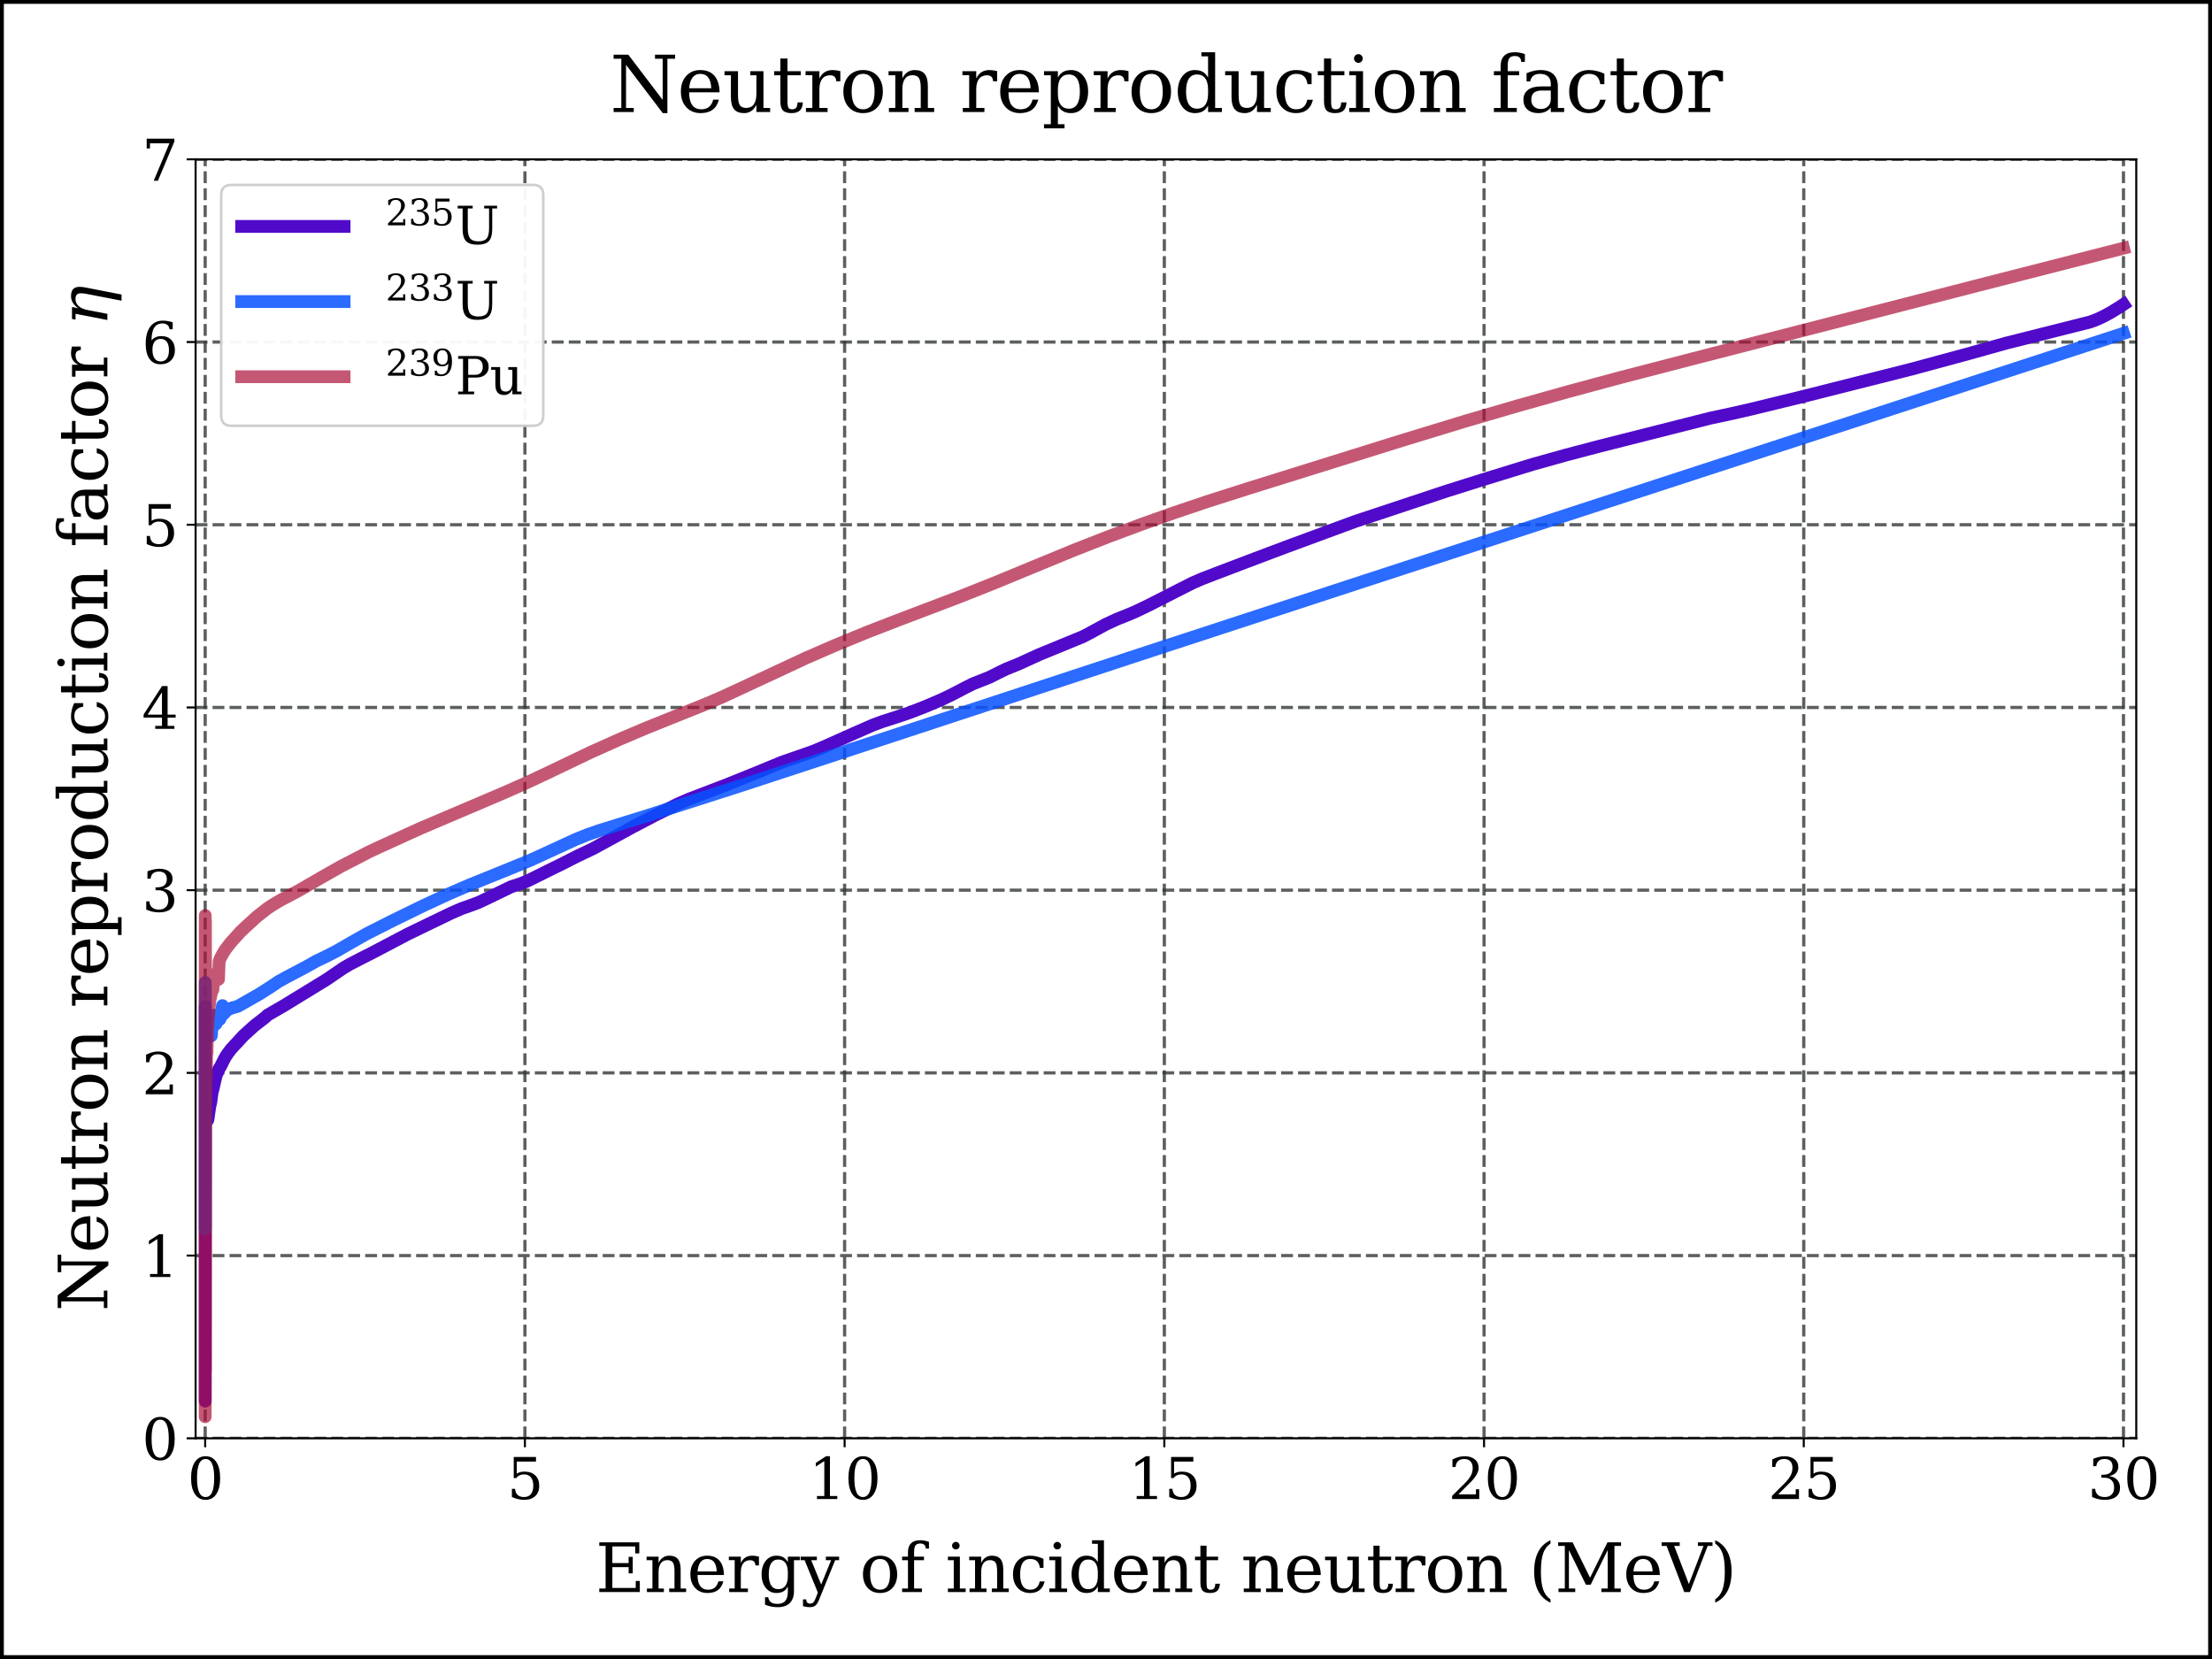 <?xml version="1.0" encoding="utf-8" standalone="no"?>
<!DOCTYPE svg PUBLIC "-//W3C//DTD SVG 1.1//EN"
  "http://www.w3.org/Graphics/SVG/1.1/DTD/svg11.dtd">
<svg xmlns:xlink="http://www.w3.org/1999/xlink" width="864pt" height="648pt" viewBox="0 0 864 648" xmlns="http://www.w3.org/2000/svg" version="1.1">
 <rect x="0" y="0" width="864" height="648" fill="#808080" stroke="none"/>
 <defs>
  <style type="text/css">*{stroke-linejoin: round; stroke-linecap: butt}</style>
 </defs>
 <g id="figure_1">
  <g id="patch_1">
   <path d="M 0 648 
L 864 648 
L 864 0 
L 0 0 
z
" style="fill: #ffffff; stroke: #000000; stroke-width: 3; stroke-linejoin: miter"/>
  </g>
  <g id="axes_1">
   <g id="patch_2">
    <path d="M 76.4 561.795 
L 834.418 561.795 
L 834.418 62.234 
L 76.4 62.234 
L 76.4 561.795 
z
" style="fill: none"/>
   </g>
   <g id="matplotlib.axis_1">
    <g id="xtick_1">
     <g id="line2d_1">
      <path d="M 80.146 561.795 
L 80.146 62.234 
" clip-path="url(#p538e6c7674)" style="fill: none; stroke-dasharray: 4.625,2; stroke-dashoffset: 0; stroke: #343837; stroke-opacity: 0.8; stroke-width: 1.25"/>
     </g>
     <g id="line2d_2">
      <defs>
       <path id="m6ad5b41524" d="M 0 0 
L 0 3.5 
" style="stroke: #000000; stroke-width: 0.8"/>
      </defs>
      <g>
       <use xlink:href="#m6ad5b41524" x="80.146" y="561.795" style="stroke: #000000; stroke-width: 0.8"/>
      </g>
     </g>
     <g id="text_1">
      <!-- 0 -->
      <g transform="translate(73.148 585.512) scale(0.22 -0.22)">
       <defs>
        <path id="DejaVuSerif-30" d="M 2034 219 
Q 2513 219 2750 744 
Q 2988 1269 2988 2328 
Q 2988 3391 2750 3916 
Q 2513 4441 2034 4441 
Q 1556 4441 1318 3916 
Q 1081 3391 1081 2328 
Q 1081 1269 1318 744 
Q 1556 219 2034 219 
z
M 2034 -91 
Q 1275 -91 848 546 
Q 422 1184 422 2328 
Q 422 3475 848 4112 
Q 1275 4750 2034 4750 
Q 2797 4750 3222 4112 
Q 3647 3475 3647 2328 
Q 3647 1184 3222 546 
Q 2797 -91 2034 -91 
z
" transform="scale(0.016)"/>
       </defs>
       <use xlink:href="#DejaVuSerif-30"/>
      </g>
     </g>
    </g>
    <g id="xtick_2">
     <g id="line2d_3">
      <path d="M 205.026 561.795 
L 205.026 62.234 
" clip-path="url(#p538e6c7674)" style="fill: none; stroke-dasharray: 4.625,2; stroke-dashoffset: 0; stroke: #343837; stroke-opacity: 0.8; stroke-width: 1.25"/>
     </g>
     <g id="line2d_4">
      <g>
       <use xlink:href="#m6ad5b41524" x="205.026" y="561.795" style="stroke: #000000; stroke-width: 0.8"/>
      </g>
     </g>
     <g id="text_2">
      <!-- 5 -->
      <g transform="translate(198.027 585.512) scale(0.22 -0.22)">
       <defs>
        <path id="DejaVuSerif-35" d="M 3219 4666 
L 3219 4153 
L 1081 4153 
L 1081 2816 
Q 1244 2928 1461 2984 
Q 1678 3041 1947 3041 
Q 2703 3041 3140 2622 
Q 3578 2203 3578 1478 
Q 3578 738 3136 323 
Q 2694 -91 1894 -91 
Q 1572 -91 1234 -12 
Q 897 66 544 225 
L 544 1131 
L 897 1131 
Q 925 688 1179 453 
Q 1434 219 1894 219 
Q 2388 219 2653 544 
Q 2919 869 2919 1478 
Q 2919 2084 2655 2407 
Q 2391 2731 1894 2731 
Q 1613 2731 1398 2631 
Q 1184 2531 1019 2322 
L 750 2322 
L 750 4666 
L 3219 4666 
z
" transform="scale(0.016)"/>
       </defs>
       <use xlink:href="#DejaVuSerif-35"/>
      </g>
     </g>
    </g>
    <g id="xtick_3">
     <g id="line2d_5">
      <path d="M 329.905 561.795 
L 329.905 62.234 
" clip-path="url(#p538e6c7674)" style="fill: none; stroke-dasharray: 4.625,2; stroke-dashoffset: 0; stroke: #343837; stroke-opacity: 0.8; stroke-width: 1.25"/>
     </g>
     <g id="line2d_6">
      <g>
       <use xlink:href="#m6ad5b41524" x="329.905" y="561.795" style="stroke: #000000; stroke-width: 0.8"/>
      </g>
     </g>
     <g id="text_3">
      <!-- 10 -->
      <g transform="translate(315.908 585.512) scale(0.22 -0.22)">
       <defs>
        <path id="DejaVuSerif-31" d="M 909 0 
L 909 331 
L 1722 331 
L 1722 4213 
L 781 3603 
L 781 4013 
L 1919 4750 
L 2350 4750 
L 2350 331 
L 3163 331 
L 3163 0 
L 909 0 
z
" transform="scale(0.016)"/>
       </defs>
       <use xlink:href="#DejaVuSerif-31"/>
       <use xlink:href="#DejaVuSerif-30" transform="translate(63.623 0)"/>
      </g>
     </g>
    </g>
    <g id="xtick_4">
     <g id="line2d_7">
      <path d="M 454.784 561.795 
L 454.784 62.234 
" clip-path="url(#p538e6c7674)" style="fill: none; stroke-dasharray: 4.625,2; stroke-dashoffset: 0; stroke: #343837; stroke-opacity: 0.8; stroke-width: 1.25"/>
     </g>
     <g id="line2d_8">
      <g>
       <use xlink:href="#m6ad5b41524" x="454.784" y="561.795" style="stroke: #000000; stroke-width: 0.8"/>
      </g>
     </g>
     <g id="text_4">
      <!-- 15 -->
      <g transform="translate(440.787 585.512) scale(0.22 -0.22)">
       <use xlink:href="#DejaVuSerif-31"/>
       <use xlink:href="#DejaVuSerif-35" transform="translate(63.623 0)"/>
      </g>
     </g>
    </g>
    <g id="xtick_5">
     <g id="line2d_9">
      <path d="M 579.664 561.795 
L 579.664 62.234 
" clip-path="url(#p538e6c7674)" style="fill: none; stroke-dasharray: 4.625,2; stroke-dashoffset: 0; stroke: #343837; stroke-opacity: 0.8; stroke-width: 1.25"/>
     </g>
     <g id="line2d_10">
      <g>
       <use xlink:href="#m6ad5b41524" x="579.664" y="561.795" style="stroke: #000000; stroke-width: 0.8"/>
      </g>
     </g>
     <g id="text_5">
      <!-- 20 -->
      <g transform="translate(565.666 585.512) scale(0.22 -0.22)">
       <defs>
        <path id="DejaVuSerif-32" d="M 819 3553 
L 469 3553 
L 469 4384 
Q 803 4563 1142 4656 
Q 1481 4750 1806 4750 
Q 2534 4750 2956 4397 
Q 3378 4044 3378 3438 
Q 3378 2753 2422 1800 
Q 2347 1728 2309 1691 
L 1131 513 
L 3078 513 
L 3078 1088 
L 3444 1088 
L 3444 0 
L 434 0 
L 434 341 
L 1850 1753 
Q 2319 2222 2519 2614 
Q 2719 3006 2719 3438 
Q 2719 3909 2473 4175 
Q 2228 4441 1797 4441 
Q 1350 4441 1106 4219 
Q 863 3997 819 3553 
z
" transform="scale(0.016)"/>
       </defs>
       <use xlink:href="#DejaVuSerif-32"/>
       <use xlink:href="#DejaVuSerif-30" transform="translate(63.623 0)"/>
      </g>
     </g>
    </g>
    <g id="xtick_6">
     <g id="line2d_11">
      <path d="M 704.543 561.795 
L 704.543 62.234 
" clip-path="url(#p538e6c7674)" style="fill: none; stroke-dasharray: 4.625,2; stroke-dashoffset: 0; stroke: #343837; stroke-opacity: 0.8; stroke-width: 1.25"/>
     </g>
     <g id="line2d_12">
      <g>
       <use xlink:href="#m6ad5b41524" x="704.543" y="561.795" style="stroke: #000000; stroke-width: 0.8"/>
      </g>
     </g>
     <g id="text_6">
      <!-- 25 -->
      <g transform="translate(690.546 585.512) scale(0.22 -0.22)">
       <use xlink:href="#DejaVuSerif-32"/>
       <use xlink:href="#DejaVuSerif-35" transform="translate(63.623 0)"/>
      </g>
     </g>
    </g>
    <g id="xtick_7">
     <g id="line2d_13">
      <path d="M 829.422 561.795 
L 829.422 62.234 
" clip-path="url(#p538e6c7674)" style="fill: none; stroke-dasharray: 4.625,2; stroke-dashoffset: 0; stroke: #343837; stroke-opacity: 0.8; stroke-width: 1.25"/>
     </g>
     <g id="line2d_14">
      <g>
       <use xlink:href="#m6ad5b41524" x="829.422" y="561.795" style="stroke: #000000; stroke-width: 0.8"/>
      </g>
     </g>
     <g id="text_7">
      <!-- 30 -->
      <g transform="translate(815.425 585.512) scale(0.22 -0.22)">
       <defs>
        <path id="DejaVuSerif-33" d="M 622 4469 
Q 988 4606 1323 4678 
Q 1659 4750 1953 4750 
Q 2638 4750 3022 4454 
Q 3406 4159 3406 3634 
Q 3406 3213 3140 2930 
Q 2875 2647 2388 2547 
Q 2963 2466 3280 2130 
Q 3597 1794 3597 1259 
Q 3597 606 3158 257 
Q 2719 -91 1894 -91 
Q 1528 -91 1179 -12 
Q 831 66 488 225 
L 488 1131 
L 838 1131 
Q 869 681 1141 450 
Q 1413 219 1906 219 
Q 2384 219 2661 495 
Q 2938 772 2938 1253 
Q 2938 1803 2653 2086 
Q 2369 2369 1819 2369 
L 1522 2369 
L 1522 2688 
L 1678 2688 
Q 2225 2688 2498 2914 
Q 2772 3141 2772 3597 
Q 2772 4006 2547 4223 
Q 2322 4441 1900 4441 
Q 1478 4441 1245 4241 
Q 1013 4041 972 3647 
L 622 3647 
L 622 4469 
z
" transform="scale(0.016)"/>
       </defs>
       <use xlink:href="#DejaVuSerif-33"/>
       <use xlink:href="#DejaVuSerif-30" transform="translate(63.623 0)"/>
      </g>
     </g>
    </g>
    <g id="text_8">
     <!-- Energy of incident neutron (MeV) -->
     <g transform="translate(232.609 621.843) scale(0.26 -0.26)">
      <defs>
       <path id="DejaVuSerif-45" d="M 353 0 
L 353 331 
L 947 331 
L 947 4331 
L 353 4331 
L 353 4666 
L 4109 4666 
L 4109 3628 
L 3725 3628 
L 3725 4281 
L 1581 4281 
L 1581 2719 
L 3109 2719 
L 3109 3303 
L 3494 3303 
L 3494 1753 
L 3109 1753 
L 3109 2338 
L 1581 2338 
L 1581 384 
L 3775 384 
L 3775 1038 
L 4159 1038 
L 4159 0 
L 353 0 
z
" transform="scale(0.016)"/>
       <path id="DejaVuSerif-6e" d="M 263 0 
L 263 331 
L 781 331 
L 781 2988 
L 231 2988 
L 231 3322 
L 1356 3322 
L 1356 2731 
Q 1516 3069 1770 3241 
Q 2025 3413 2363 3413 
Q 2913 3413 3172 3097 
Q 3431 2781 3431 2113 
L 3431 331 
L 3944 331 
L 3944 0 
L 2356 0 
L 2356 331 
L 2853 331 
L 2853 1931 
Q 2853 2541 2703 2767 
Q 2553 2994 2175 2994 
Q 1775 2994 1565 2701 
Q 1356 2409 1356 1850 
L 1356 331 
L 1856 331 
L 1856 0 
L 263 0 
z
" transform="scale(0.016)"/>
       <path id="DejaVuSerif-65" d="M 3469 1600 
L 991 1600 
L 991 1575 
Q 991 903 1244 561 
Q 1497 219 1991 219 
Q 2369 219 2611 417 
Q 2853 616 2950 1006 
L 3413 1006 
Q 3275 459 2904 184 
Q 2534 -91 1931 -91 
Q 1203 -91 761 389 
Q 319 869 319 1663 
Q 319 2450 753 2931 
Q 1188 3413 1894 3413 
Q 2647 3413 3050 2948 
Q 3453 2484 3469 1600 
z
M 2791 1931 
Q 2772 2513 2545 2808 
Q 2319 3103 1894 3103 
Q 1497 3103 1269 2806 
Q 1041 2509 991 1931 
L 2791 1931 
z
" transform="scale(0.016)"/>
       <path id="DejaVuSerif-72" d="M 3059 3328 
L 3059 2497 
L 2728 2497 
Q 2713 2744 2591 2866 
Q 2469 2988 2234 2988 
Q 1809 2988 1582 2694 
Q 1356 2400 1356 1850 
L 1356 331 
L 2022 331 
L 2022 0 
L 263 0 
L 263 331 
L 781 331 
L 781 2994 
L 231 2994 
L 231 3322 
L 1356 3322 
L 1356 2731 
Q 1525 3078 1790 3245 
Q 2056 3413 2438 3413 
Q 2578 3413 2733 3391 
Q 2888 3369 3059 3328 
z
" transform="scale(0.016)"/>
       <path id="DejaVuSerif-67" d="M 3359 2988 
L 3359 72 
Q 3359 -644 2965 -1033 
Q 2572 -1422 1844 -1422 
Q 1516 -1422 1216 -1362 
Q 916 -1303 641 -1184 
L 641 -488 
L 941 -488 
Q 997 -813 1206 -963 
Q 1416 -1113 1806 -1113 
Q 2313 -1113 2548 -827 
Q 2784 -541 2784 72 
L 2784 519 
Q 2616 206 2355 57 
Q 2094 -91 1709 -91 
Q 1097 -91 708 395 
Q 319 881 319 1663 
Q 319 2444 706 2928 
Q 1094 3413 1709 3413 
Q 2094 3413 2355 3264 
Q 2616 3116 2784 2803 
L 2784 3322 
L 3909 3322 
L 3909 2988 
L 3359 2988 
z
M 2784 1825 
Q 2784 2422 2554 2737 
Q 2325 3053 1888 3053 
Q 1444 3053 1217 2703 
Q 991 2353 991 1663 
Q 991 975 1217 622 
Q 1444 269 1888 269 
Q 2325 269 2554 583 
Q 2784 897 2784 1497 
L 2784 1825 
z
" transform="scale(0.016)"/>
       <path id="DejaVuSerif-79" d="M 1381 -609 
L 1600 -56 
L 359 2988 
L -19 2988 
L -19 3322 
L 1509 3322 
L 1509 2988 
L 978 2988 
L 1913 703 
L 2847 2988 
L 2350 2988 
L 2350 3322 
L 3597 3322 
L 3597 2988 
L 3225 2988 
L 1703 -750 
Q 1547 -1138 1356 -1280 
Q 1166 -1422 819 -1422 
Q 672 -1422 517 -1397 
Q 363 -1372 206 -1325 
L 206 -691 
L 500 -691 
Q 519 -903 608 -995 
Q 697 -1088 884 -1088 
Q 1056 -1088 1161 -992 
Q 1266 -897 1381 -609 
z
" transform="scale(0.016)"/>
       <path id="DejaVuSerif-20" transform="scale(0.016)"/>
       <path id="DejaVuSerif-6f" d="M 1925 219 
Q 2388 219 2623 584 
Q 2859 950 2859 1663 
Q 2859 2375 2623 2739 
Q 2388 3103 1925 3103 
Q 1463 3103 1227 2739 
Q 991 2375 991 1663 
Q 991 950 1228 584 
Q 1466 219 1925 219 
z
M 1925 -91 
Q 1200 -91 759 389 
Q 319 869 319 1663 
Q 319 2456 758 2934 
Q 1197 3413 1925 3413 
Q 2653 3413 3092 2934 
Q 3531 2456 3531 1663 
Q 3531 869 3092 389 
Q 2653 -91 1925 -91 
z
" transform="scale(0.016)"/>
       <path id="DejaVuSerif-66" d="M 2753 4078 
L 2450 4078 
Q 2447 4313 2317 4434 
Q 2188 4556 1941 4556 
Q 1619 4556 1487 4379 
Q 1356 4203 1356 3750 
L 1356 3322 
L 2284 3322 
L 2284 2988 
L 1356 2988 
L 1356 331 
L 2094 331 
L 2094 0 
L 231 0 
L 231 331 
L 781 331 
L 781 2988 
L 231 2988 
L 231 3322 
L 781 3322 
L 781 3738 
Q 781 4294 1070 4578 
Q 1359 4863 1919 4863 
Q 2128 4863 2337 4825 
Q 2547 4788 2753 4709 
L 2753 4078 
z
" transform="scale(0.016)"/>
       <path id="DejaVuSerif-69" d="M 622 4353 
Q 622 4497 726 4603 
Q 831 4709 978 4709 
Q 1122 4709 1226 4603 
Q 1331 4497 1331 4353 
Q 1331 4206 1228 4103 
Q 1125 4000 978 4000 
Q 831 4000 726 4103 
Q 622 4206 622 4353 
z
M 1356 331 
L 1900 331 
L 1900 0 
L 231 0 
L 231 331 
L 781 331 
L 781 2988 
L 231 2988 
L 231 3322 
L 1356 3322 
L 1356 331 
z
" transform="scale(0.016)"/>
       <path id="DejaVuSerif-63" d="M 3291 997 
Q 3169 466 2822 187 
Q 2475 -91 1925 -91 
Q 1200 -91 759 389 
Q 319 869 319 1663 
Q 319 2459 759 2936 
Q 1200 3413 1925 3413 
Q 2241 3413 2553 3339 
Q 2866 3266 3181 3116 
L 3181 2266 
L 2847 2266 
Q 2781 2703 2561 2903 
Q 2341 3103 1931 3103 
Q 1466 3103 1228 2742 
Q 991 2381 991 1663 
Q 991 944 1227 581 
Q 1463 219 1931 219 
Q 2303 219 2525 412 
Q 2747 606 2828 997 
L 3291 997 
z
" transform="scale(0.016)"/>
       <path id="DejaVuSerif-64" d="M 3359 331 
L 3909 331 
L 3909 0 
L 2784 0 
L 2784 519 
Q 2616 206 2355 57 
Q 2094 -91 1709 -91 
Q 1097 -91 708 395 
Q 319 881 319 1663 
Q 319 2444 706 2928 
Q 1094 3413 1709 3413 
Q 2094 3413 2355 3264 
Q 2616 3116 2784 2803 
L 2784 4531 
L 2241 4531 
L 2241 4863 
L 3359 4863 
L 3359 331 
z
M 2784 1497 
L 2784 1825 
Q 2784 2422 2554 2737 
Q 2325 3053 1888 3053 
Q 1444 3053 1217 2703 
Q 991 2353 991 1663 
Q 991 975 1217 622 
Q 1444 269 1888 269 
Q 2325 269 2554 583 
Q 2784 897 2784 1497 
z
" transform="scale(0.016)"/>
       <path id="DejaVuSerif-74" d="M 691 2988 
L 184 2988 
L 184 3322 
L 691 3322 
L 691 4353 
L 1269 4353 
L 1269 3322 
L 2350 3322 
L 2350 2988 
L 1269 2988 
L 1269 878 
Q 1269 456 1350 337 
Q 1431 219 1650 219 
Q 1875 219 1978 351 
Q 2081 484 2088 781 
L 2522 781 
Q 2497 328 2275 118 
Q 2053 -91 1600 -91 
Q 1103 -91 897 129 
Q 691 350 691 878 
L 691 2988 
z
" transform="scale(0.016)"/>
       <path id="DejaVuSerif-75" d="M 2266 3322 
L 3341 3322 
L 3341 331 
L 3884 331 
L 3884 0 
L 2766 0 
L 2766 588 
Q 2606 256 2353 82 
Q 2100 -91 1766 -91 
Q 1213 -91 952 223 
Q 691 538 691 1209 
L 691 2988 
L 172 2988 
L 172 3322 
L 1269 3322 
L 1269 1388 
Q 1269 781 1417 556 
Q 1566 331 1947 331 
Q 2347 331 2556 625 
Q 2766 919 2766 1478 
L 2766 2988 
L 2266 2988 
L 2266 3322 
z
" transform="scale(0.016)"/>
       <path id="DejaVuSerif-28" d="M 2041 -997 
Q 1281 -656 893 83 
Q 506 822 506 1931 
Q 506 3044 893 3783 
Q 1281 4522 2041 4863 
L 2041 4556 
Q 1559 4225 1350 3623 
Q 1141 3022 1141 1931 
Q 1141 844 1350 242 
Q 1559 -359 2041 -691 
L 2041 -997 
z
" transform="scale(0.016)"/>
       <path id="DejaVuSerif-4d" d="M 353 0 
L 353 331 
L 947 331 
L 947 4331 
L 319 4331 
L 319 4666 
L 1678 4666 
L 3316 1344 
L 4953 4666 
L 6228 4666 
L 6228 4331 
L 5606 4331 
L 5606 331 
L 6203 331 
L 6203 0 
L 4378 0 
L 4378 331 
L 4972 331 
L 4972 3938 
L 3372 684 
L 2931 684 
L 1331 3938 
L 1331 331 
L 1925 331 
L 1925 0 
L 353 0 
z
" transform="scale(0.016)"/>
       <path id="DejaVuSerif-56" d="M 1119 4331 
L 2497 750 
L 3872 4331 
L 3347 4331 
L 3347 4666 
L 4716 4666 
L 4716 4331 
L 4263 4331 
L 2597 0 
L 2059 0 
L 403 4331 
L -63 4331 
L -63 4666 
L 1638 4666 
L 1638 4331 
L 1119 4331 
z
" transform="scale(0.016)"/>
       <path id="DejaVuSerif-29" d="M 453 -997 
L 453 -691 
Q 934 -359 1145 242 
Q 1356 844 1356 1931 
Q 1356 3022 1145 3623 
Q 934 4225 453 4556 
L 453 4863 
Q 1216 4522 1603 3783 
Q 1991 3044 1991 1931 
Q 1991 822 1603 83 
Q 1216 -656 453 -997 
z
" transform="scale(0.016)"/>
      </defs>
      <use xlink:href="#DejaVuSerif-45"/>
      <use xlink:href="#DejaVuSerif-6e" transform="translate(72.998 0)"/>
      <use xlink:href="#DejaVuSerif-65" transform="translate(137.402 0)"/>
      <use xlink:href="#DejaVuSerif-72" transform="translate(196.582 0)"/>
      <use xlink:href="#DejaVuSerif-67" transform="translate(244.385 0)"/>
      <use xlink:href="#DejaVuSerif-79" transform="translate(308.398 0)"/>
      <use xlink:href="#DejaVuSerif-20" transform="translate(364.893 0)"/>
      <use xlink:href="#DejaVuSerif-6f" transform="translate(396.68 0)"/>
      <use xlink:href="#DejaVuSerif-66" transform="translate(456.885 0)"/>
      <use xlink:href="#DejaVuSerif-20" transform="translate(493.896 0)"/>
      <use xlink:href="#DejaVuSerif-69" transform="translate(525.684 0)"/>
      <use xlink:href="#DejaVuSerif-6e" transform="translate(557.666 0)"/>
      <use xlink:href="#DejaVuSerif-63" transform="translate(622.07 0)"/>
      <use xlink:href="#DejaVuSerif-69" transform="translate(678.076 0)"/>
      <use xlink:href="#DejaVuSerif-64" transform="translate(710.059 0)"/>
      <use xlink:href="#DejaVuSerif-65" transform="translate(774.072 0)"/>
      <use xlink:href="#DejaVuSerif-6e" transform="translate(833.252 0)"/>
      <use xlink:href="#DejaVuSerif-74" transform="translate(897.656 0)"/>
      <use xlink:href="#DejaVuSerif-20" transform="translate(937.842 0)"/>
      <use xlink:href="#DejaVuSerif-6e" transform="translate(969.629 0)"/>
      <use xlink:href="#DejaVuSerif-65" transform="translate(1034.033 0)"/>
      <use xlink:href="#DejaVuSerif-75" transform="translate(1093.213 0)"/>
      <use xlink:href="#DejaVuSerif-74" transform="translate(1157.617 0)"/>
      <use xlink:href="#DejaVuSerif-72" transform="translate(1197.803 0)"/>
      <use xlink:href="#DejaVuSerif-6f" transform="translate(1245.605 0)"/>
      <use xlink:href="#DejaVuSerif-6e" transform="translate(1305.811 0)"/>
      <use xlink:href="#DejaVuSerif-20" transform="translate(1370.215 0)"/>
      <use xlink:href="#DejaVuSerif-28" transform="translate(1402.002 0)"/>
      <use xlink:href="#DejaVuSerif-4d" transform="translate(1441.016 0)"/>
      <use xlink:href="#DejaVuSerif-65" transform="translate(1543.408 0)"/>
      <use xlink:href="#DejaVuSerif-56" transform="translate(1602.588 0)"/>
      <use xlink:href="#DejaVuSerif-29" transform="translate(1674.805 0)"/>
     </g>
    </g>
   </g>
   <g id="matplotlib.axis_2">
    <g id="ytick_1">
     <g id="line2d_15">
      <path d="M 76.4 561.795 
L 834.418 561.795 
" clip-path="url(#p538e6c7674)" style="fill: none; stroke-dasharray: 4.625,2; stroke-dashoffset: 0; stroke: #343837; stroke-opacity: 0.8; stroke-width: 1.25"/>
     </g>
     <g id="line2d_16">
      <defs>
       <path id="m86493f32f2" d="M 0 0 
L -3.5 0 
" style="stroke: #000000; stroke-width: 0.8"/>
      </defs>
      <g>
       <use xlink:href="#m86493f32f2" x="76.4" y="561.795" style="stroke: #000000; stroke-width: 0.8"/>
      </g>
     </g>
     <g id="text_9">
      <!-- 0 -->
      <g transform="translate(55.403 570.153) scale(0.22 -0.22)">
       <use xlink:href="#DejaVuSerif-30"/>
      </g>
     </g>
    </g>
    <g id="ytick_2">
     <g id="line2d_17">
      <path d="M 76.4 490.429 
L 834.418 490.429 
" clip-path="url(#p538e6c7674)" style="fill: none; stroke-dasharray: 4.625,2; stroke-dashoffset: 0; stroke: #343837; stroke-opacity: 0.8; stroke-width: 1.25"/>
     </g>
     <g id="line2d_18">
      <g>
       <use xlink:href="#m86493f32f2" x="76.4" y="490.429" style="stroke: #000000; stroke-width: 0.8"/>
      </g>
     </g>
     <g id="text_10">
      <!-- 1 -->
      <g transform="translate(55.403 498.787) scale(0.22 -0.22)">
       <use xlink:href="#DejaVuSerif-31"/>
      </g>
     </g>
    </g>
    <g id="ytick_3">
     <g id="line2d_19">
      <path d="M 76.4 419.063 
L 834.418 419.063 
" clip-path="url(#p538e6c7674)" style="fill: none; stroke-dasharray: 4.625,2; stroke-dashoffset: 0; stroke: #343837; stroke-opacity: 0.8; stroke-width: 1.25"/>
     </g>
     <g id="line2d_20">
      <g>
       <use xlink:href="#m86493f32f2" x="76.4" y="419.063" style="stroke: #000000; stroke-width: 0.8"/>
      </g>
     </g>
     <g id="text_11">
      <!-- 2 -->
      <g transform="translate(55.403 427.422) scale(0.22 -0.22)">
       <use xlink:href="#DejaVuSerif-32"/>
      </g>
     </g>
    </g>
    <g id="ytick_4">
     <g id="line2d_21">
      <path d="M 76.4 347.697 
L 834.418 347.697 
" clip-path="url(#p538e6c7674)" style="fill: none; stroke-dasharray: 4.625,2; stroke-dashoffset: 0; stroke: #343837; stroke-opacity: 0.8; stroke-width: 1.25"/>
     </g>
     <g id="line2d_22">
      <g>
       <use xlink:href="#m86493f32f2" x="76.4" y="347.697" style="stroke: #000000; stroke-width: 0.8"/>
      </g>
     </g>
     <g id="text_12">
      <!-- 3 -->
      <g transform="translate(55.403 356.056) scale(0.22 -0.22)">
       <use xlink:href="#DejaVuSerif-33"/>
      </g>
     </g>
    </g>
    <g id="ytick_5">
     <g id="line2d_23">
      <path d="M 76.4 276.332 
L 834.418 276.332 
" clip-path="url(#p538e6c7674)" style="fill: none; stroke-dasharray: 4.625,2; stroke-dashoffset: 0; stroke: #343837; stroke-opacity: 0.8; stroke-width: 1.25"/>
     </g>
     <g id="line2d_24">
      <g>
       <use xlink:href="#m86493f32f2" x="76.4" y="276.332" style="stroke: #000000; stroke-width: 0.8"/>
      </g>
     </g>
     <g id="text_13">
      <!-- 4 -->
      <g transform="translate(55.403 284.69) scale(0.22 -0.22)">
       <defs>
        <path id="DejaVuSerif-34" d="M 2234 1581 
L 2234 4063 
L 641 1581 
L 2234 1581 
z
M 3609 0 
L 1484 0 
L 1484 331 
L 2234 331 
L 2234 1247 
L 197 1247 
L 197 1588 
L 2241 4750 
L 2859 4750 
L 2859 1581 
L 3750 1581 
L 3750 1247 
L 2859 1247 
L 2859 331 
L 3609 331 
L 3609 0 
z
" transform="scale(0.016)"/>
       </defs>
       <use xlink:href="#DejaVuSerif-34"/>
      </g>
     </g>
    </g>
    <g id="ytick_6">
     <g id="line2d_25">
      <path d="M 76.4 204.966 
L 834.418 204.966 
" clip-path="url(#p538e6c7674)" style="fill: none; stroke-dasharray: 4.625,2; stroke-dashoffset: 0; stroke: #343837; stroke-opacity: 0.8; stroke-width: 1.25"/>
     </g>
     <g id="line2d_26">
      <g>
       <use xlink:href="#m86493f32f2" x="76.4" y="204.966" style="stroke: #000000; stroke-width: 0.8"/>
      </g>
     </g>
     <g id="text_14">
      <!-- 5 -->
      <g transform="translate(55.403 213.324) scale(0.22 -0.22)">
       <use xlink:href="#DejaVuSerif-35"/>
      </g>
     </g>
    </g>
    <g id="ytick_7">
     <g id="line2d_27">
      <path d="M 76.4 133.6 
L 834.418 133.6 
" clip-path="url(#p538e6c7674)" style="fill: none; stroke-dasharray: 4.625,2; stroke-dashoffset: 0; stroke: #343837; stroke-opacity: 0.8; stroke-width: 1.25"/>
     </g>
     <g id="line2d_28">
      <g>
       <use xlink:href="#m86493f32f2" x="76.4" y="133.6" style="stroke: #000000; stroke-width: 0.8"/>
      </g>
     </g>
     <g id="text_15">
      <!-- 6 -->
      <g transform="translate(55.403 141.958) scale(0.22 -0.22)">
       <defs>
        <path id="DejaVuSerif-36" d="M 2094 219 
Q 2534 219 2771 542 
Q 3009 866 3009 1472 
Q 3009 2078 2771 2401 
Q 2534 2725 2094 2725 
Q 1647 2725 1412 2412 
Q 1178 2100 1178 1509 
Q 1178 888 1415 553 
Q 1653 219 2094 219 
z
M 1075 2569 
Q 1288 2803 1556 2918 
Q 1825 3034 2163 3034 
Q 2859 3034 3264 2615 
Q 3669 2197 3669 1472 
Q 3669 763 3233 336 
Q 2797 -91 2069 -91 
Q 1278 -91 853 498 
Q 428 1088 428 2181 
Q 428 3406 931 4078 
Q 1434 4750 2350 4750 
Q 2597 4750 2869 4703 
Q 3141 4656 3425 4563 
L 3425 3794 
L 3072 3794 
Q 3034 4109 2831 4275 
Q 2628 4441 2284 4441 
Q 1678 4441 1381 3981 
Q 1084 3522 1075 2569 
z
" transform="scale(0.016)"/>
       </defs>
       <use xlink:href="#DejaVuSerif-36"/>
      </g>
     </g>
    </g>
    <g id="ytick_8">
     <g id="line2d_29">
      <path d="M 76.4 62.234 
L 834.418 62.234 
" clip-path="url(#p538e6c7674)" style="fill: none; stroke-dasharray: 4.625,2; stroke-dashoffset: 0; stroke: #343837; stroke-opacity: 0.8; stroke-width: 1.25"/>
     </g>
     <g id="line2d_30">
      <g>
       <use xlink:href="#m86493f32f2" x="76.4" y="62.234" style="stroke: #000000; stroke-width: 0.8"/>
      </g>
     </g>
     <g id="text_16">
      <!-- 7 -->
      <g transform="translate(55.403 70.592) scale(0.22 -0.22)">
       <defs>
        <path id="DejaVuSerif-37" d="M 3609 4347 
L 1784 0 
L 1319 0 
L 3059 4153 
L 903 4153 
L 903 3578 
L 538 3578 
L 538 4666 
L 3609 4666 
L 3609 4347 
z
" transform="scale(0.016)"/>
       </defs>
       <use xlink:href="#DejaVuSerif-37"/>
      </g>
     </g>
    </g>
    <g id="text_17">
     <!-- Neutron reproduction factor $\eta$ -->
     <g transform="translate(41.943 512.215) rotate(-90) scale(0.26 -0.26)">
      <defs>
       <path id="DejaVuSerif-4e" d="M 313 0 
L 313 331 
L 941 331 
L 941 4331 
L 313 4331 
L 313 4666 
L 1509 4666 
L 4306 984 
L 4306 4331 
L 3681 4331 
L 3681 4666 
L 5319 4666 
L 5319 4331 
L 4691 4331 
L 4691 -91 
L 4313 -91 
L 1325 3841 
L 1325 331 
L 1953 331 
L 1953 0 
L 313 0 
z
" transform="scale(0.016)"/>
       <path id="DejaVuSerif-70" d="M 1313 1825 
L 1313 1497 
Q 1313 897 1542 583 
Q 1772 269 2209 269 
Q 2650 269 2876 622 
Q 3103 975 3103 1663 
Q 3103 2353 2876 2703 
Q 2650 3053 2209 3053 
Q 1772 3053 1542 2737 
Q 1313 2422 1313 1825 
z
M 738 2988 
L 184 2988 
L 184 3322 
L 1313 3322 
L 1313 2803 
Q 1481 3116 1742 3264 
Q 2003 3413 2388 3413 
Q 3000 3413 3387 2928 
Q 3775 2444 3775 1663 
Q 3775 881 3387 395 
Q 3000 -91 2388 -91 
Q 2003 -91 1742 57 
Q 1481 206 1313 519 
L 1313 -997 
L 1856 -997 
L 1856 -1331 
L 184 -1331 
L 184 -997 
L 738 -997 
L 738 2988 
z
" transform="scale(0.016)"/>
       <path id="DejaVuSerif-61" d="M 2547 1044 
L 2547 1747 
L 1806 1747 
Q 1378 1747 1168 1562 
Q 959 1378 959 997 
Q 959 650 1171 447 
Q 1384 244 1747 244 
Q 2106 244 2326 466 
Q 2547 688 2547 1044 
z
M 3122 2075 
L 3122 331 
L 3634 331 
L 3634 0 
L 2547 0 
L 2547 359 
Q 2356 128 2106 18 
Q 1856 -91 1522 -91 
Q 969 -91 644 203 
Q 319 497 319 997 
Q 319 1513 691 1797 
Q 1063 2081 1741 2081 
L 2547 2081 
L 2547 2309 
Q 2547 2688 2317 2895 
Q 2088 3103 1672 3103 
Q 1328 3103 1125 2947 
Q 922 2791 872 2484 
L 575 2484 
L 575 3156 
Q 875 3284 1158 3348 
Q 1441 3413 1709 3413 
Q 2400 3413 2761 3070 
Q 3122 2728 3122 2075 
z
" transform="scale(0.016)"/>
       <path id="DejaVuSerif-Italic-3b7" d="M 1153 0 
L 578 0 
L 1159 2988 
L 609 2988 
L 675 3322 
L 1800 3322 
L 1684 2731 
Q 1909 3069 2198 3241 
Q 2488 3413 2825 3413 
Q 3366 3413 3572 3097 
Q 3772 2791 3641 2113 
L 2969 -1331 
L 2391 -1331 
L 3025 1931 
Q 3144 2541 3037 2767 
Q 2931 2994 2553 2994 
Q 2153 2994 1887 2701 
Q 1622 2409 1513 1850 
L 1153 0 
z
" transform="scale(0.016)"/>
      </defs>
      <use xlink:href="#DejaVuSerif-4e" transform="translate(0 0.016)"/>
      <use xlink:href="#DejaVuSerif-65" transform="translate(87.5 0.016)"/>
      <use xlink:href="#DejaVuSerif-75" transform="translate(146.68 0.016)"/>
      <use xlink:href="#DejaVuSerif-74" transform="translate(211.084 0.016)"/>
      <use xlink:href="#DejaVuSerif-72" transform="translate(251.27 0.016)"/>
      <use xlink:href="#DejaVuSerif-6f" transform="translate(299.072 0.016)"/>
      <use xlink:href="#DejaVuSerif-6e" transform="translate(359.277 0.016)"/>
      <use xlink:href="#DejaVuSerif-20" transform="translate(423.682 0.016)"/>
      <use xlink:href="#DejaVuSerif-72" transform="translate(455.469 0.016)"/>
      <use xlink:href="#DejaVuSerif-65" transform="translate(503.271 0.016)"/>
      <use xlink:href="#DejaVuSerif-70" transform="translate(562.451 0.016)"/>
      <use xlink:href="#DejaVuSerif-72" transform="translate(626.465 0.016)"/>
      <use xlink:href="#DejaVuSerif-6f" transform="translate(674.268 0.016)"/>
      <use xlink:href="#DejaVuSerif-64" transform="translate(734.473 0.016)"/>
      <use xlink:href="#DejaVuSerif-75" transform="translate(798.486 0.016)"/>
      <use xlink:href="#DejaVuSerif-63" transform="translate(862.891 0.016)"/>
      <use xlink:href="#DejaVuSerif-74" transform="translate(918.896 0.016)"/>
      <use xlink:href="#DejaVuSerif-69" transform="translate(959.082 0.016)"/>
      <use xlink:href="#DejaVuSerif-6f" transform="translate(991.064 0.016)"/>
      <use xlink:href="#DejaVuSerif-6e" transform="translate(1051.27 0.016)"/>
      <use xlink:href="#DejaVuSerif-20" transform="translate(1115.674 0.016)"/>
      <use xlink:href="#DejaVuSerif-66" transform="translate(1147.461 0.016)"/>
      <use xlink:href="#DejaVuSerif-61" transform="translate(1184.473 0.016)"/>
      <use xlink:href="#DejaVuSerif-63" transform="translate(1244.092 0.016)"/>
      <use xlink:href="#DejaVuSerif-74" transform="translate(1300.098 0.016)"/>
      <use xlink:href="#DejaVuSerif-6f" transform="translate(1340.283 0.016)"/>
      <use xlink:href="#DejaVuSerif-72" transform="translate(1400.488 0.016)"/>
      <use xlink:href="#DejaVuSerif-20" transform="translate(1448.291 0.016)"/>
      <use xlink:href="#DejaVuSerif-Italic-3b7" transform="translate(1480.078 0.016)"/>
     </g>
    </g>
   </g>
   <g id="line2d_31">
    <path d="M 80.146 415.099 
L 80.152 547.28 
L 80.152 393.082 
L 80.257 434.463 
L 80.276 434.587 
L 80.346 436.85 
L 80.405 435.357 
L 80.918 437.556 
L 81.179 437.433 
L 81.417 435.883 
L 81.892 432.426 
L 82.37 430.325 
L 82.903 426.194 
L 83.106 425.789 
L 83.492 424.131 
L 84.4 420.125 
L 85.678 417.238 
L 86.051 416.749 
L 87.532 413.799 
L 87.971 412.993 
L 88.61 411.963 
L 90.176 409.852 
L 91.706 408.174 
L 92.421 407.424 
L 95.108 404.496 
L 99.373 400.64 
L 103.724 397.26 
L 104.516 396.483 
L 105.699 395.803 
L 110.883 392.803 
L 127.496 382.631 
L 134.124 378.107 
L 136.696 376.6 
L 140.872 374.437 
L 145.338 372.177 
L 159.358 364.813 
L 166.389 361.409 
L 176.227 356.661 
L 180.314 354.879 
L 183.5 353.764 
L 186.819 352.535 
L 189.739 351.165 
L 199.604 346.39 
L 202.98 345.274 
L 205.583 344.299 
L 208.095 343.08 
L 213.921 340.181 
L 219.291 337.545 
L 225.336 334.468 
L 231.642 331.474 
L 237.001 328.557 
L 247.14 323.019 
L 256.104 318.322 
L 264.858 313.996 
L 269.207 312.105 
L 274.606 310.038 
L 284.046 306.425 
L 295.548 301.784 
L 305.486 297.682 
L 310.328 296.006 
L 317.378 293.549 
L 321.711 291.753 
L 333.438 286.511 
L 340.896 283.232 
L 344.668 281.834 
L 350.43 279.993 
L 355.446 278.293 
L 361.442 275.966 
L 367.569 273.35 
L 371.812 271.322 
L 376.883 268.675 
L 379.968 267.124 
L 382.65 266.061 
L 386.675 264.46 
L 389.773 262.884 
L 392.992 261.323 
L 397.701 259.421 
L 400.818 258.009 
L 405.832 255.714 
L 422.92 248.694 
L 425.49 247.366 
L 431.798 243.927 
L 436.272 241.846 
L 440.077 240.335 
L 443.611 238.842 
L 448.552 236.471 
L 459.835 230.726 
L 465.771 227.718 
L 469.445 226.118 
L 474.737 224.078 
L 486.822 219.472 
L 502.42 213.591 
L 529.455 203.629 
L 537.267 201.048 
L 549.106 197.11 
L 565.278 191.743 
L 578.701 187.513 
L 598.567 181.398 
L 611.688 177.722 
L 624.985 174.227 
L 668.086 163.32 
L 676.593 161.496 
L 684.528 159.684 
L 704.292 154.856 
L 724.702 149.705 
L 735.344 147.026 
L 746.545 144.195 
L 768.535 138.241 
L 783.529 134.048 
L 816.405 125.765 
L 818.948 124.811 
L 821.713 123.529 
L 824.701 121.899 
L 828.132 119.777 
L 829.422 118.923 
L 829.422 118.923 
" clip-path="url(#p538e6c7674)" style="fill: none; stroke: #510ac9; stroke-width: 5; stroke-linecap: square"/>
   </g>
   <g id="line2d_32">
    <path d="M 80.146 397.237 
L 80.158 479.97 
L 80.167 383.729 
L 80.257 404.01 
L 80.258 404.023 
L 80.3 401.569 
L 80.359 398.799 
L 80.384 405.167 
L 80.399 403.828 
L 80.586 401.925 
L 80.587 401.928 
L 80.624 401.719 
L 80.763 401.486 
L 81.158 400.537 
L 81.274 399.645 
L 81.341 400.042 
L 81.522 401.618 
L 81.571 401.205 
L 81.769 397.693 
L 81.849 398.635 
L 82.074 400.58 
L 82.43 403.261 
L 82.521 404.582 
L 82.588 404.183 
L 82.796 400.637 
L 82.931 399.701 
L 82.967 399.726 
L 83.087 400.077 
L 83.349 400.888 
L 83.391 400.839 
L 83.479 400.392 
L 83.773 397.266 
L 83.913 396.544 
L 83.954 396.622 
L 84.072 397.469 
L 84.378 399.917 
L 84.422 399.829 
L 84.596 398.802 
L 84.845 398.05 
L 85.319 396.691 
L 85.428 396.472 
L 85.477 396.54 
L 85.623 397.193 
L 85.869 398.155 
L 85.899 398.125 
L 86.001 397.686 
L 86.222 397.027 
L 86.227 397.028 
L 86.429 396.973 
L 86.431 396.966 
L 86.553 395.965 
L 86.891 392.791 
L 86.934 392.917 
L 87.09 394.45 
L 87.352 395.937 
L 87.406 395.963 
L 87.463 395.911 
L 88.595 394.681 
L 89.385 394.194 
L 90.612 393.681 
L 91.923 393.354 
L 92.984 393.006 
L 94.878 391.936 
L 101.243 388.314 
L 105.743 385.456 
L 108.901 383.321 
L 111.87 381.697 
L 119.804 377.503 
L 123.436 375.442 
L 127.975 373.261 
L 131.492 371.449 
L 137.399 368.036 
L 143.201 364.751 
L 153.466 359.554 
L 165.624 353.621 
L 175.347 349.126 
L 183.204 345.73 
L 195.522 340.755 
L 207.069 336.043 
L 213.346 333.171 
L 224.877 327.865 
L 229.567 325.979 
L 234.276 324.344 
L 241.156 322.213 
L 252.304 318.75 
L 289.447 306.842 
L 327.47 294.371 
L 449.081 254.38 
L 533.996 226.593 
L 829.422 130.209 
L 829.422 130.209 
" clip-path="url(#p538e6c7674)" style="fill: none; stroke: #0652ff; stroke-opacity: 0.85; stroke-width: 5; stroke-linecap: square"/>
   </g>
   <g id="line2d_33">
    <path d="M 80.146 415.257 
L 80.167 357.601 
L 80.147 553.358 
L 80.257 486.165 
L 80.258 359.865 
L 80.258 535.35 
L 80.369 432.732 
L 80.696 410.793 
L 80.715 410.875 
L 80.845 411.42 
L 80.852 410.988 
L 81.043 401.035 
L 81.165 400.591 
L 81.435 396.349 
L 81.491 396.372 
L 81.533 395.996 
L 81.873 391.212 
L 82.582 387.799 
L 82.898 386.452 
L 82.976 386.488 
L 82.996 386.52 
L 83.117 386.66 
L 83.157 386.581 
L 83.24 385.575 
L 83.478 383.449 
L 83.659 383.337 
L 83.791 382.398 
L 83.898 381.896 
L 83.949 382.037 
L 84.134 383.072 
L 84.196 382.718 
L 84.404 380.313 
L 84.49 380.678 
L 84.63 381.459 
L 84.684 381.275 
L 84.911 379.661 
L 85.002 379.974 
L 85.338 382.539 
L 85.374 381.549 
L 85.607 375.6 
L 85.939 374.548 
L 86.969 372.587 
L 87.889 371.067 
L 90.025 368.275 
L 94.059 363.807 
L 94.655 363.287 
L 95.548 362.402 
L 100.37 358.007 
L 104.474 354.798 
L 106.74 353.293 
L 109.612 351.609 
L 110.366 351.179 
L 111.961 350.386 
L 112.907 349.868 
L 115.54 348.481 
L 117.194 347.578 
L 125.161 342.953 
L 133.049 338.47 
L 144.076 332.765 
L 147.354 331.224 
L 164.091 323.601 
L 197.36 309.438 
L 206.669 305.29 
L 214.963 301.372 
L 230.558 293.905 
L 242.55 288.536 
L 253.047 284.092 
L 261.858 280.555 
L 274.774 275.377 
L 281.601 272.469 
L 289.568 268.787 
L 314.802 257.016 
L 326.053 252.129 
L 338.881 246.847 
L 350.508 242.342 
L 375.013 233.032 
L 389.239 227.366 
L 403.78 221.353 
L 419.491 214.882 
L 432.911 209.625 
L 445.81 204.814 
L 458.854 200.183 
L 471.801 195.826 
L 487.407 190.842 
L 548.433 171.788 
L 572.58 164.427 
L 592.643 158.555 
L 612.758 152.9 
L 632.709 147.522 
L 661.201 140.132 
L 773.298 111.3 
L 829.422 96.947 
L 829.422 96.947 
" clip-path="url(#p538e6c7674)" style="fill: none; stroke: #ab1239; stroke-opacity: 0.7; stroke-width: 5; stroke-linecap: square"/>
   </g>
   <g id="patch_3">
    <path d="M 76.4 561.795 
L 76.4 62.234 
" style="fill: none; stroke: #000000; stroke-width: 0.8; stroke-linejoin: miter; stroke-linecap: square"/>
   </g>
   <g id="patch_4">
    <path d="M 834.418 561.795 
L 834.418 62.234 
" style="fill: none; stroke: #000000; stroke-width: 0.8; stroke-linejoin: miter; stroke-linecap: square"/>
   </g>
   <g id="patch_5">
    <path d="M 76.4 561.795 
L 834.418 561.795 
" style="fill: none; stroke: #000000; stroke-width: 0.8; stroke-linejoin: miter; stroke-linecap: square"/>
   </g>
   <g id="patch_6">
    <path d="M 76.4 62.234 
L 834.418 62.234 
" style="fill: none; stroke: #000000; stroke-width: 0.8; stroke-linejoin: miter; stroke-linecap: square"/>
   </g>
   <g id="text_18">
    <!-- Neutron reproduction factor -->
    <g transform="translate(238.167 43.745) scale(0.3 -0.3)">
     <use xlink:href="#DejaVuSerif-4e"/>
     <use xlink:href="#DejaVuSerif-65" transform="translate(87.5 0)"/>
     <use xlink:href="#DejaVuSerif-75" transform="translate(146.68 0)"/>
     <use xlink:href="#DejaVuSerif-74" transform="translate(211.084 0)"/>
     <use xlink:href="#DejaVuSerif-72" transform="translate(251.27 0)"/>
     <use xlink:href="#DejaVuSerif-6f" transform="translate(299.072 0)"/>
     <use xlink:href="#DejaVuSerif-6e" transform="translate(359.277 0)"/>
     <use xlink:href="#DejaVuSerif-20" transform="translate(423.682 0)"/>
     <use xlink:href="#DejaVuSerif-72" transform="translate(455.469 0)"/>
     <use xlink:href="#DejaVuSerif-65" transform="translate(503.271 0)"/>
     <use xlink:href="#DejaVuSerif-70" transform="translate(562.451 0)"/>
     <use xlink:href="#DejaVuSerif-72" transform="translate(626.465 0)"/>
     <use xlink:href="#DejaVuSerif-6f" transform="translate(674.268 0)"/>
     <use xlink:href="#DejaVuSerif-64" transform="translate(734.473 0)"/>
     <use xlink:href="#DejaVuSerif-75" transform="translate(798.486 0)"/>
     <use xlink:href="#DejaVuSerif-63" transform="translate(862.891 0)"/>
     <use xlink:href="#DejaVuSerif-74" transform="translate(918.896 0)"/>
     <use xlink:href="#DejaVuSerif-69" transform="translate(959.082 0)"/>
     <use xlink:href="#DejaVuSerif-6f" transform="translate(991.064 0)"/>
     <use xlink:href="#DejaVuSerif-6e" transform="translate(1051.27 0)"/>
     <use xlink:href="#DejaVuSerif-20" transform="translate(1115.674 0)"/>
     <use xlink:href="#DejaVuSerif-66" transform="translate(1147.461 0)"/>
     <use xlink:href="#DejaVuSerif-61" transform="translate(1184.473 0)"/>
     <use xlink:href="#DejaVuSerif-63" transform="translate(1244.092 0)"/>
     <use xlink:href="#DejaVuSerif-74" transform="translate(1300.098 0)"/>
     <use xlink:href="#DejaVuSerif-6f" transform="translate(1340.283 0)"/>
     <use xlink:href="#DejaVuSerif-72" transform="translate(1400.488 0)"/>
    </g>
   </g>
   <g id="legend_1">
    <g id="patch_7">
     <path d="M 90.4 166.303 
L 208.2 166.303 
Q 212.2 166.303 212.2 162.303 
L 212.2 76.234 
Q 212.2 72.234 208.2 72.234 
L 90.4 72.234 
Q 86.4 72.234 86.4 76.234 
L 86.4 162.303 
Q 86.4 166.303 90.4 166.303 
z
" style="fill: #ffffff; opacity: 0.95; stroke: #cccccc; stroke-linejoin: miter"/>
    </g>
    <g id="line2d_34">
     <path d="M 94.4 88.431 
L 114.4 88.431 
L 134.4 88.431 
" style="fill: none; stroke: #510ac9; stroke-width: 5; stroke-linecap: square"/>
    </g>
    <g id="text_19">
     <!-- $\mathrm{^{235}U}$ -->
     <g transform="translate(150.4 95.431) scale(0.2 -0.2)">
      <defs>
       <path id="DejaVuSerif-55" d="M 897 4331 
L 300 4331 
L 300 4666 
L 2125 4666 
L 2125 4331 
L 1528 4331 
L 1528 1919 
Q 1528 1025 1820 672 
Q 2113 319 2828 319 
Q 3544 319 3836 672 
Q 4128 1025 4128 1919 
L 4128 4331 
L 3531 4331 
L 3531 4666 
L 5106 4666 
L 5106 4331 
L 4513 4331 
L 4513 1856 
Q 4513 791 4103 350 
Q 3694 -91 2713 -91 
Q 1731 -91 1314 353 
Q 897 797 897 1856 
L 897 4331 
z
" transform="scale(0.016)"/>
      </defs>
      <use xlink:href="#DejaVuSerif-32" transform="translate(0.908 37.047) scale(0.7)"/>
      <use xlink:href="#DejaVuSerif-33" transform="translate(45.444 37.047) scale(0.7)"/>
      <use xlink:href="#DejaVuSerif-35" transform="translate(89.981 37.047) scale(0.7)"/>
      <use xlink:href="#DejaVuSerif-55" transform="translate(137.112 0.713)"/>
     </g>
    </g>
    <g id="line2d_35">
     <path d="M 94.4 117.787 
L 114.4 117.787 
L 134.4 117.787 
" style="fill: none; stroke: #0652ff; stroke-opacity: 0.85; stroke-width: 5; stroke-linecap: square"/>
    </g>
    <g id="text_20">
     <!-- $\mathrm{^{233}U}$ -->
     <g transform="translate(150.4 124.787) scale(0.2 -0.2)">
      <use xlink:href="#DejaVuSerif-32" transform="translate(0.908 37.047) scale(0.7)"/>
      <use xlink:href="#DejaVuSerif-33" transform="translate(45.444 37.047) scale(0.7)"/>
      <use xlink:href="#DejaVuSerif-33" transform="translate(89.981 37.047) scale(0.7)"/>
      <use xlink:href="#DejaVuSerif-55" transform="translate(137.112 0.713)"/>
     </g>
    </g>
    <g id="line2d_36">
     <path d="M 94.4 147.143 
L 114.4 147.143 
L 134.4 147.143 
" style="fill: none; stroke: #ab1239; stroke-opacity: 0.7; stroke-width: 5; stroke-linecap: square"/>
    </g>
    <g id="text_21">
     <!-- $\mathrm{^{239}Pu}$ -->
     <g transform="translate(150.4 154.143) scale(0.2 -0.2)">
      <defs>
       <path id="DejaVuSerif-39" d="M 2994 2091 
Q 2784 1856 2512 1740 
Q 2241 1625 1900 1625 
Q 1206 1625 804 2044 
Q 403 2463 403 3188 
Q 403 3897 839 4323 
Q 1275 4750 2003 4750 
Q 2794 4750 3217 4161 
Q 3641 3572 3641 2478 
Q 3641 1253 3137 581 
Q 2634 -91 1722 -91 
Q 1475 -91 1203 -44 
Q 931 3 647 97 
L 647 872 
L 997 872 
Q 1038 556 1241 387 
Q 1444 219 1784 219 
Q 2391 219 2687 676 
Q 2984 1134 2994 2091 
z
M 1978 4441 
Q 1534 4441 1298 4117 
Q 1063 3794 1063 3188 
Q 1063 2581 1298 2256 
Q 1534 1931 1978 1931 
Q 2422 1931 2658 2245 
Q 2894 2559 2894 3150 
Q 2894 3772 2656 4106 
Q 2419 4441 1978 4441 
z
" transform="scale(0.016)"/>
       <path id="DejaVuSerif-50" d="M 1581 2375 
L 2406 2375 
Q 2872 2375 3115 2626 
Q 3359 2878 3359 3353 
Q 3359 3831 3115 4081 
Q 2872 4331 2406 4331 
L 1581 4331 
L 1581 2375 
z
M 353 0 
L 353 331 
L 947 331 
L 947 4331 
L 353 4331 
L 353 4666 
L 2559 4666 
Q 3259 4666 3668 4311 
Q 4078 3956 4078 3353 
Q 4078 2753 3668 2397 
Q 3259 2041 2559 2041 
L 1581 2041 
L 1581 331 
L 2303 331 
L 2303 0 
L 353 0 
z
" transform="scale(0.016)"/>
      </defs>
      <use xlink:href="#DejaVuSerif-32" transform="translate(0.908 37.047) scale(0.7)"/>
      <use xlink:href="#DejaVuSerif-33" transform="translate(45.444 37.047) scale(0.7)"/>
      <use xlink:href="#DejaVuSerif-39" transform="translate(89.981 37.047) scale(0.7)"/>
      <use xlink:href="#DejaVuSerif-50" transform="translate(137.112 0.713)"/>
      <use xlink:href="#DejaVuSerif-75" transform="translate(204.397 0.713)"/>
     </g>
    </g>
   </g>
  </g>
 </g>
 <defs>
  <clipPath id="p538e6c7674">
   <rect x="76.4" y="62.234" width="758.018" height="499.561"/>
  </clipPath>
 </defs>
</svg>
